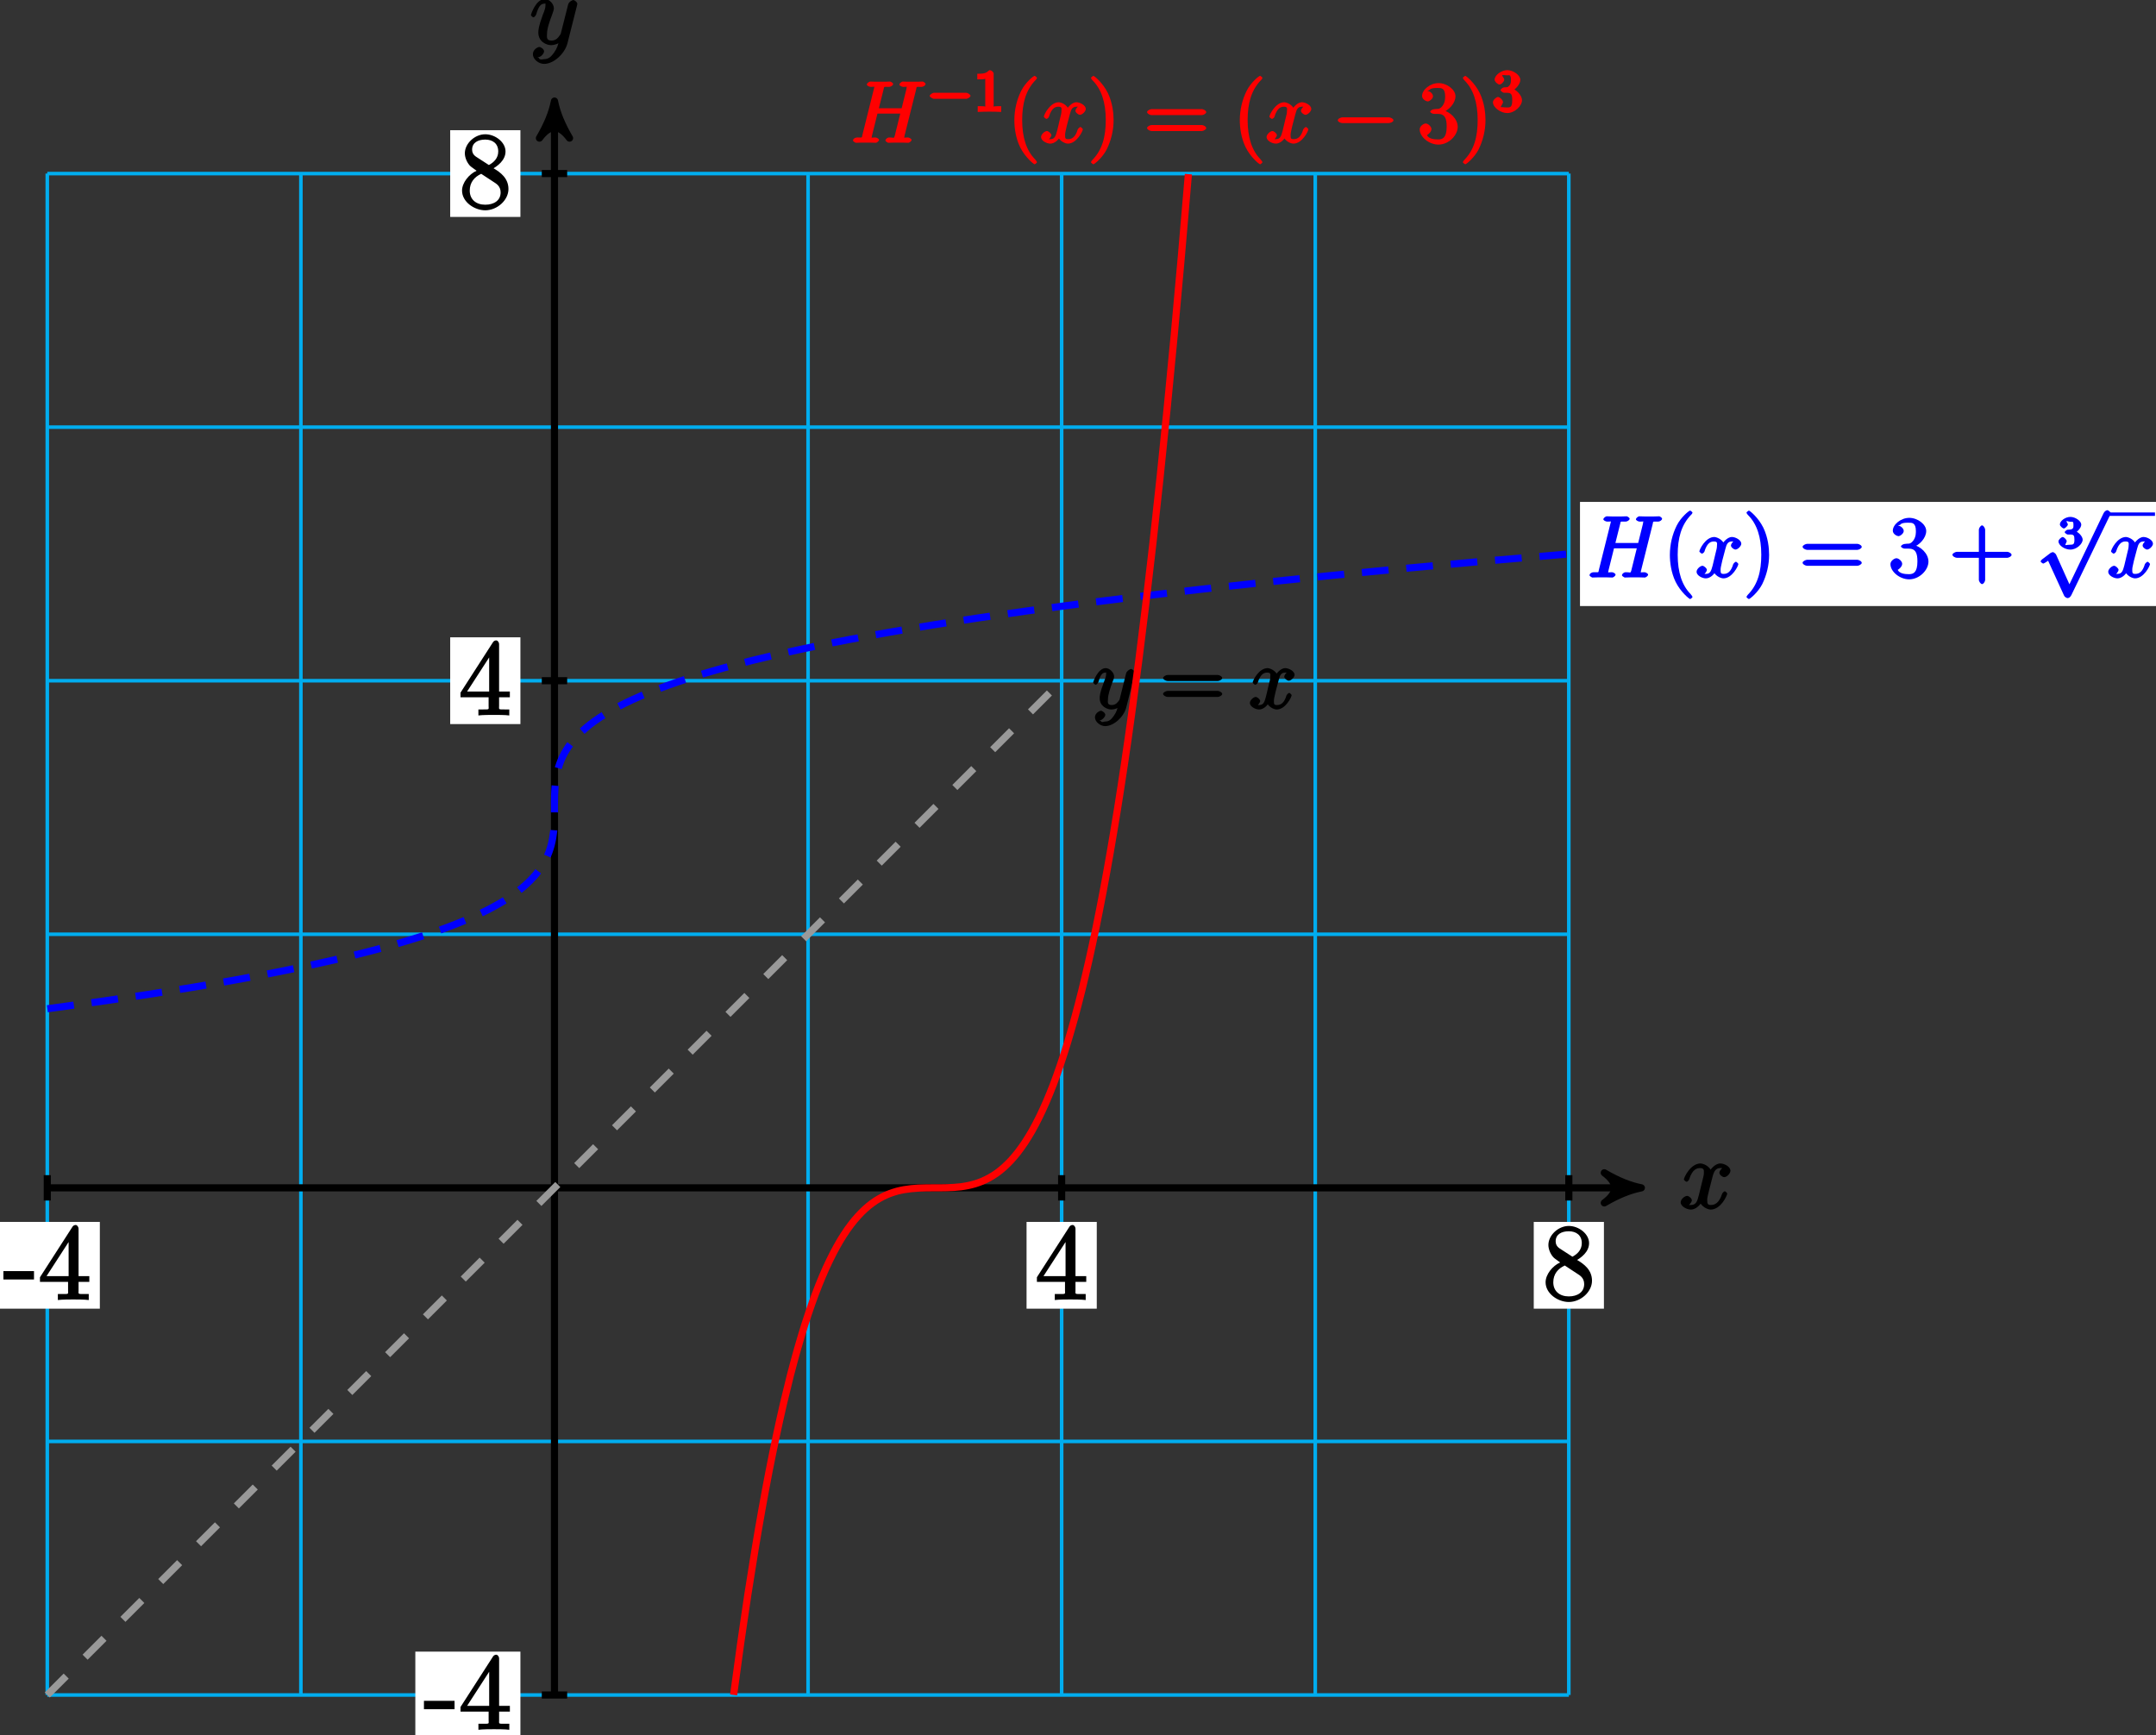 <?xml version="1.0" encoding="UTF-8"?>
<svg xmlns="http://www.w3.org/2000/svg" xmlns:xlink="http://www.w3.org/1999/xlink" width="241pt" height="194pt" viewBox="0 0 241 194" version="1.1">
<rect x="0" y="0" width="241" height="194" fill="#333333" stroke="none"/>
<defs>
<g>
<symbol overflow="visible" id="glyph0-0">
<path style="stroke:none;" d=""/>
</symbol>
<symbol overflow="visible" id="glyph0-1">
<path style="stroke:none;" d="M 5.109 -4.688 C 4.766 -4.625 4.453 -4.219 4.453 -4.016 C 4.453 -3.75 4.828 -3.516 4.984 -3.516 C 5.312 -3.516 5.688 -3.953 5.688 -4.234 C 5.688 -4.688 5.016 -5.047 4.562 -5.047 C 3.906 -5.047 3.375 -4.25 3.266 -4.047 L 3.609 -4.047 C 3.359 -4.859 2.531 -5.047 2.344 -5.047 C 1.234 -5.047 0.484 -3.484 0.484 -3.25 C 0.484 -3.203 0.703 -3 0.781 -3 C 0.859 -3 1 -3.109 1.062 -3.234 C 1.438 -4.453 1.984 -4.531 2.297 -4.531 C 2.781 -4.531 2.719 -4.234 2.719 -3.969 C 2.719 -3.734 2.641 -3.484 2.516 -2.969 L 2.156 -1.5 C 1.984 -0.844 1.859 -0.406 1.281 -0.406 C 1.234 -0.406 1.078 -0.359 0.844 -0.5 L 0.734 -0.25 C 1.125 -0.328 1.375 -0.797 1.375 -0.922 C 1.375 -1.141 1.047 -1.422 0.844 -1.422 C 0.578 -1.422 0.125 -1.047 0.125 -0.703 C 0.125 -0.25 0.812 0.109 1.266 0.109 C 1.781 0.109 2.266 -0.344 2.5 -0.781 L 2.203 -0.891 C 2.375 -0.266 3.094 0.109 3.484 0.109 C 4.594 0.109 5.328 -1.453 5.328 -1.688 C 5.328 -1.75 5.125 -1.938 5.062 -1.938 C 4.969 -1.938 4.781 -1.734 4.75 -1.641 C 4.453 -0.703 4 -0.406 3.516 -0.406 C 3.141 -0.406 3.094 -0.531 3.094 -0.984 C 3.094 -1.219 3.141 -1.391 3.312 -2.094 L 3.688 -3.562 C 3.859 -4.203 4.062 -4.531 4.547 -4.531 C 4.578 -4.531 4.75 -4.578 4.969 -4.438 Z M 5.109 -4.688 "/>
</symbol>
<symbol overflow="visible" id="glyph0-2">
<path style="stroke:none;" d="M 2.703 0.953 C 2.406 1.359 2.125 1.672 1.594 1.672 C 1.469 1.672 1.109 1.812 1.016 1.547 C 0.812 1.469 0.875 1.469 0.891 1.469 C 1.219 1.469 1.594 1.047 1.594 0.797 C 1.594 0.547 1.234 0.312 1.062 0.312 C 0.891 0.312 0.344 0.594 0.344 1.125 C 0.344 1.672 0.984 2.203 1.594 2.203 C 2.672 2.203 3.922 1.062 4.219 -0.141 L 5.281 -4.344 C 5.281 -4.391 5.312 -4.453 5.312 -4.516 C 5.312 -4.688 5.016 -4.938 4.859 -4.938 C 4.766 -4.938 4.359 -4.75 4.281 -4.422 L 3.484 -1.266 C 3.422 -1.062 3.469 -1.156 3.375 -1.031 C 3.172 -0.734 2.938 -0.406 2.422 -0.406 C 1.812 -0.406 1.922 -0.844 1.922 -1.141 C 1.922 -1.75 2.219 -2.578 2.516 -3.359 C 2.625 -3.672 2.688 -3.828 2.688 -4.031 C 2.688 -4.484 2.203 -5.047 1.672 -5.047 C 0.688 -5.047 0.125 -3.344 0.125 -3.25 C 0.125 -3.203 0.328 -3 0.406 -3 C 0.5 -3 0.672 -3.203 0.719 -3.344 C 0.984 -4.25 1.234 -4.531 1.641 -4.531 C 1.75 -4.531 1.75 -4.688 1.75 -4.328 C 1.75 -4.047 1.641 -3.734 1.469 -3.328 C 0.953 -1.922 0.953 -1.562 0.953 -1.297 C 0.953 -0.281 1.859 0.109 2.391 0.109 C 2.703 0.109 3.203 -0.031 3.469 -0.312 L 3.297 -0.484 C 3.141 0.109 3.078 0.422 2.703 0.953 Z M 2.703 0.953 "/>
</symbol>
<symbol overflow="visible" id="glyph1-0">
<path style="stroke:none;" d=""/>
</symbol>
<symbol overflow="visible" id="glyph1-1">
<path style="stroke:none;" d="M 3.672 -4.344 C 4.266 -4.672 5.188 -5.328 5.188 -6.328 C 5.188 -7.375 4.031 -8.25 2.922 -8.25 C 1.75 -8.25 0.641 -7.219 0.641 -6.125 C 0.641 -5.719 0.812 -5.219 1.141 -4.812 C 1.281 -4.656 1.297 -4.641 1.953 -4.172 C 1.094 -3.781 0.328 -2.828 0.328 -1.953 C 0.328 -0.688 1.703 0.25 2.922 0.25 C 4.25 0.25 5.516 -0.875 5.516 -2.125 C 5.516 -3.344 4.609 -4 3.844 -4.453 Z M 2.047 -5.641 C 1.891 -5.75 1.453 -5.953 1.453 -6.531 C 1.453 -7.312 2.109 -7.656 2.922 -7.656 C 3.781 -7.656 4.375 -7.188 4.375 -6.328 C 4.375 -5.594 3.891 -5.109 3.328 -4.812 Z M 2.375 -3.891 L 3.828 -2.938 C 4.141 -2.734 4.641 -2.469 4.641 -1.75 C 4.641 -0.844 3.891 -0.375 2.922 -0.375 C 1.906 -0.375 1.188 -0.953 1.188 -1.953 C 1.188 -2.875 1.719 -3.484 2.469 -3.828 Z M 2.375 -3.891 "/>
</symbol>
<symbol overflow="visible" id="glyph1-2">
<path style="stroke:none;" d="M 3.391 -2.406 L 3.391 -3.203 L -0.031 -3.203 L -0.031 -2.266 L 3.391 -2.266 Z M 3.391 -2.406 "/>
</symbol>
<symbol overflow="visible" id="glyph1-3">
<path style="stroke:none;" d="M 4.469 -7.922 C 4.469 -8.156 4.312 -8.359 4.141 -8.359 C 4.047 -8.359 3.891 -8.312 3.797 -8.172 L 0.156 -2.516 L 0.156 -2 L 3.297 -2 L 3.297 -1.047 C 3.297 -0.609 3.438 -0.641 2.562 -0.641 L 2.156 -0.641 L 2.156 0.031 C 2.609 -0.031 3.547 -0.031 3.891 -0.031 C 4.219 -0.031 5.172 -0.031 5.609 0.031 L 5.609 -0.641 L 5.219 -0.641 C 4.344 -0.641 4.469 -0.609 4.469 -1.047 L 4.469 -2 L 5.672 -2 L 5.672 -2.641 L 4.469 -2.641 Z M 3.359 -7 L 3.359 -2.641 L 0.891 -2.641 L 3.641 -6.891 Z M 3.359 -7 "/>
</symbol>
<symbol overflow="visible" id="glyph2-0">
<path style="stroke:none;" d=""/>
</symbol>
<symbol overflow="visible" id="glyph2-1">
<path style="stroke:none;" d="M 2.391 0.797 C 2.125 1.172 1.891 1.438 1.422 1.438 C 1.297 1.438 1.016 1.594 0.953 1.391 C 0.734 1.312 0.781 1.312 0.797 1.312 C 1.078 1.312 1.438 0.906 1.438 0.688 C 1.438 0.469 1.094 0.234 0.953 0.234 C 0.797 0.234 0.281 0.5 0.281 0.969 C 0.281 1.469 0.875 1.953 1.422 1.953 C 2.375 1.953 3.516 0.922 3.781 -0.141 L 4.719 -3.875 C 4.719 -3.922 4.75 -3.984 4.75 -4.031 C 4.75 -4.172 4.453 -4.438 4.312 -4.438 C 4.234 -4.438 3.844 -4.234 3.766 -3.953 L 3.062 -1.141 C 3.016 -0.969 3.062 -1.062 3 -0.953 C 2.797 -0.688 2.609 -0.406 2.156 -0.406 C 1.609 -0.406 1.734 -0.781 1.734 -1.031 C 1.734 -1.578 2 -2.312 2.25 -3 C 2.359 -3.281 2.422 -3.406 2.422 -3.609 C 2.422 -4 1.953 -4.531 1.484 -4.531 C 0.609 -4.531 0.078 -2.984 0.078 -2.906 C 0.078 -2.875 0.297 -2.672 0.359 -2.672 C 0.453 -2.672 0.625 -2.859 0.672 -3 C 0.906 -3.797 1.094 -4.031 1.469 -4.031 C 1.547 -4.031 1.531 -4.172 1.531 -3.859 C 1.531 -3.609 1.422 -3.344 1.281 -2.969 C 0.812 -1.719 0.812 -1.406 0.812 -1.172 C 0.812 -0.266 1.641 0.094 2.125 0.094 C 2.406 0.094 2.859 -0.031 3.078 -0.266 L 2.891 -0.438 C 2.766 0.078 2.719 0.328 2.391 0.797 Z M 2.391 0.797 "/>
</symbol>
<symbol overflow="visible" id="glyph2-2">
<path style="stroke:none;" d="M 4.531 -4.219 C 4.234 -4.156 3.938 -3.766 3.938 -3.578 C 3.938 -3.359 4.297 -3.125 4.422 -3.125 C 4.719 -3.125 5.094 -3.531 5.094 -3.781 C 5.094 -4.188 4.453 -4.531 4.047 -4.531 C 3.469 -4.531 2.969 -3.797 2.875 -3.609 L 3.234 -3.609 C 3.016 -4.328 2.25 -4.531 2.078 -4.531 C 1.094 -4.531 0.406 -3.125 0.406 -2.906 C 0.406 -2.875 0.625 -2.672 0.688 -2.672 C 0.766 -2.672 0.906 -2.766 0.969 -2.891 C 1.297 -3.984 1.766 -4.031 2.047 -4.031 C 2.484 -4.031 2.375 -3.781 2.375 -3.547 C 2.375 -3.344 2.328 -3.125 2.203 -2.656 L 1.891 -1.344 C 1.734 -0.781 1.641 -0.406 1.141 -0.406 C 1.094 -0.406 0.969 -0.359 0.766 -0.484 L 0.656 -0.219 C 1 -0.281 1.25 -0.734 1.25 -0.844 C 1.25 -1.031 0.922 -1.312 0.75 -1.312 C 0.516 -1.312 0.094 -0.953 0.094 -0.641 C 0.094 -0.234 0.719 0.094 1.125 0.094 C 1.594 0.094 2.031 -0.312 2.234 -0.703 L 1.938 -0.812 C 2.078 -0.25 2.75 0.094 3.094 0.094 C 4.078 0.094 4.766 -1.312 4.766 -1.516 C 4.766 -1.562 4.547 -1.766 4.5 -1.766 C 4.406 -1.766 4.219 -1.562 4.188 -1.484 C 3.938 -0.641 3.562 -0.406 3.125 -0.406 C 2.797 -0.406 2.781 -0.5 2.781 -0.891 C 2.781 -1.094 2.828 -1.25 2.969 -1.891 L 3.312 -3.188 C 3.453 -3.766 3.609 -4.031 4.047 -4.031 C 4.062 -4.031 4.203 -4.078 4.406 -3.953 Z M 4.531 -4.219 "/>
</symbol>
<symbol overflow="visible" id="glyph2-3">
<path style="stroke:none;" d="M 7.328 -5.984 C 7.406 -6.312 7.266 -6.25 7.938 -6.25 C 8.109 -6.25 8.375 -6.406 8.375 -6.578 C 8.375 -6.688 8.125 -6.844 8.062 -6.844 C 7.891 -6.844 7.688 -6.828 7.5 -6.828 L 6.375 -6.828 C 6.203 -6.828 6 -6.844 5.812 -6.844 C 5.75 -6.844 5.453 -6.688 5.453 -6.5 C 5.453 -6.406 5.703 -6.25 5.875 -6.25 C 6.453 -6.25 6.266 -6.328 6.266 -6.219 C 6.266 -6.203 6.266 -6.156 6.234 -6 L 5.703 -3.859 L 3.156 -3.859 L 3.688 -5.984 C 3.781 -6.312 3.625 -6.25 4.297 -6.25 C 4.469 -6.25 4.75 -6.406 4.75 -6.578 C 4.75 -6.688 4.484 -6.844 4.422 -6.844 C 4.25 -6.844 4.047 -6.828 3.875 -6.828 L 2.75 -6.828 C 2.562 -6.828 2.359 -6.844 2.188 -6.844 C 2.109 -6.844 1.812 -6.688 1.812 -6.5 C 1.812 -6.406 2.062 -6.25 2.25 -6.25 C 2.828 -6.25 2.641 -6.328 2.641 -6.219 C 2.641 -6.203 2.641 -6.156 2.594 -6 L 1.312 -0.859 C 1.219 -0.531 1.391 -0.594 0.734 -0.594 C 0.5 -0.594 0.266 -0.438 0.266 -0.25 C 0.266 -0.156 0.547 0 0.578 0 C 0.75 0 0.953 -0.016 1.125 -0.016 L 2.25 -0.016 C 2.438 -0.016 2.641 0 2.828 0 C 2.891 0 3.172 -0.156 3.172 -0.328 C 3.172 -0.438 2.922 -0.594 2.766 -0.594 C 2.188 -0.594 2.359 -0.5 2.359 -0.609 C 2.359 -0.609 2.359 -0.672 2.375 -0.75 L 3 -3.266 L 5.547 -3.266 C 5.422 -2.781 4.938 -0.781 4.922 -0.734 C 4.812 -0.438 4.844 -0.609 4.281 -0.594 C 4.156 -0.594 3.891 -0.438 3.891 -0.25 C 3.891 -0.156 4.172 0 4.203 0 C 4.375 0 4.578 -0.016 4.766 -0.016 L 5.891 -0.016 C 6.078 -0.016 6.266 0 6.453 0 C 6.531 0 6.812 -0.156 6.812 -0.328 C 6.812 -0.438 6.547 -0.594 6.406 -0.594 C 5.828 -0.594 6 -0.5 6 -0.609 C 6 -0.609 6 -0.672 6.016 -0.75 Z M 7.328 -5.984 "/>
</symbol>
<symbol overflow="visible" id="glyph3-0">
<path style="stroke:none;" d=""/>
</symbol>
<symbol overflow="visible" id="glyph3-1">
<path style="stroke:none;" d="M 6.453 -3.094 C 6.594 -3.094 6.938 -3.25 6.938 -3.422 C 6.938 -3.609 6.594 -3.766 6.453 -3.766 L 0.828 -3.766 C 0.688 -3.766 0.328 -3.609 0.328 -3.438 C 0.328 -3.25 0.672 -3.094 0.828 -3.094 Z M 6.453 -1.312 C 6.594 -1.312 6.938 -1.469 6.938 -1.641 C 6.938 -1.828 6.594 -1.984 6.453 -1.984 L 0.828 -1.984 C 0.688 -1.984 0.328 -1.828 0.328 -1.656 C 0.328 -1.469 0.672 -1.312 0.828 -1.312 Z M 6.453 -1.312 "/>
</symbol>
<symbol overflow="visible" id="glyph3-2">
<path style="stroke:none;" d="M 3.281 2.172 C 3.281 2.141 3.219 2.016 3.062 1.844 C 2.109 0.875 1.625 -0.578 1.625 -2.531 C 1.625 -4.391 2.016 -5.875 3.125 -7.016 C 3.219 -7.094 3.281 -7.219 3.281 -7.25 C 3.281 -7.312 3.062 -7.484 3.016 -7.484 C 2.891 -7.484 1.984 -6.75 1.516 -5.812 C 1.031 -4.844 0.75 -3.703 0.75 -2.531 C 0.75 -1.688 0.891 -0.547 1.391 0.484 C 1.953 1.625 2.922 2.406 3.016 2.406 C 3.062 2.406 3.281 2.234 3.281 2.172 Z M 3.281 2.172 "/>
</symbol>
<symbol overflow="visible" id="glyph3-3">
<path style="stroke:none;" d="M 2.875 -2.531 C 2.875 -3.266 2.766 -4.453 2.234 -5.562 C 1.672 -6.703 0.719 -7.484 0.609 -7.484 C 0.578 -7.484 0.344 -7.312 0.344 -7.25 C 0.344 -7.219 0.406 -7.094 0.562 -6.938 C 1.516 -5.969 2 -4.5 2 -2.547 C 2 -0.688 1.609 0.797 0.5 1.922 C 0.406 2.016 0.344 2.141 0.344 2.172 C 0.344 2.234 0.578 2.406 0.609 2.406 C 0.734 2.406 1.641 1.656 2.109 0.734 C 2.594 -0.25 2.875 -1.391 2.875 -2.531 Z M 2.875 -2.531 "/>
</symbol>
<symbol overflow="visible" id="glyph3-4">
<path style="stroke:none;" d="M 1.766 -3.75 C 1.594 -3.734 1.375 -3.562 1.375 -3.484 C 1.375 -3.391 1.609 -3.234 1.781 -3.234 L 2.219 -3.234 C 3.031 -3.234 3.219 -2.719 3.219 -1.797 C 3.219 -0.547 2.75 -0.375 2.281 -0.375 C 1.812 -0.375 1.203 -0.438 1.016 -0.859 C 1.062 -0.859 1.516 -1.188 1.516 -1.531 C 1.516 -1.812 1.141 -2.156 0.875 -2.156 C 0.641 -2.156 0.203 -1.859 0.203 -1.5 C 0.203 -0.656 1.25 0.203 2.297 0.203 C 3.438 0.203 4.453 -0.828 4.453 -1.781 C 4.453 -2.672 3.578 -3.516 2.656 -3.688 L 2.656 -3.359 C 3.484 -3.609 4.203 -4.453 4.203 -5.203 C 4.203 -5.953 3.234 -6.672 2.312 -6.672 C 1.359 -6.672 0.469 -5.922 0.469 -5.234 C 0.469 -4.844 0.953 -4.625 1.094 -4.625 C 1.297 -4.625 1.688 -4.922 1.688 -5.203 C 1.688 -5.516 1.297 -5.797 1.078 -5.797 C 1.016 -5.797 1 -5.797 1.312 -5.906 C 1.453 -6.172 2.234 -6.125 2.281 -6.125 C 2.594 -6.125 3.047 -6.141 3.047 -5.203 C 3.047 -5.016 3.062 -4.594 2.797 -4.188 C 2.5 -3.766 2.297 -3.781 2.047 -3.781 Z M 1.766 -3.75 "/>
</symbol>
<symbol overflow="visible" id="glyph3-5">
<path style="stroke:none;" d="M 3.812 -2.203 L 6.453 -2.203 C 6.594 -2.203 6.938 -2.359 6.938 -2.531 C 6.938 -2.719 6.594 -2.875 6.453 -2.875 L 3.984 -2.875 L 3.984 -5.359 C 3.984 -5.484 3.812 -5.828 3.641 -5.828 C 3.469 -5.828 3.281 -5.5 3.281 -5.359 L 3.281 -2.875 L 0.828 -2.875 C 0.688 -2.875 0.328 -2.719 0.328 -2.547 C 0.328 -2.359 0.672 -2.203 0.828 -2.203 L 3.281 -2.203 L 3.281 0.281 C 3.281 0.406 3.469 0.734 3.641 0.734 C 3.812 0.734 3.984 0.422 3.984 0.281 L 3.984 -2.203 Z M 3.812 -2.203 "/>
</symbol>
<symbol overflow="visible" id="glyph4-0">
<path style="stroke:none;" d=""/>
</symbol>
<symbol overflow="visible" id="glyph4-1">
<path style="stroke:none;" d="M 1.406 -1.594 C 1.812 -1.594 1.891 -1.5 1.891 -1.016 C 1.891 -0.5 1.766 -0.453 1.422 -0.453 C 1.297 -0.453 0.938 -0.422 0.938 -0.406 C 0.766 -0.391 1.031 -0.719 1.031 -0.844 C 1.031 -1 0.734 -1.312 0.578 -1.312 C 0.438 -1.312 0.109 -1.031 0.109 -0.828 C 0.109 -0.359 0.828 0.094 1.438 0.094 C 2.141 0.094 2.812 -0.547 2.812 -1.016 C 2.812 -1.375 2.344 -1.922 1.781 -2.062 L 1.781 -1.688 C 2.156 -1.812 2.656 -2.312 2.656 -2.703 C 2.656 -3.078 2.016 -3.562 1.438 -3.562 C 0.875 -3.562 0.266 -3.109 0.266 -2.719 C 0.266 -2.516 0.609 -2.266 0.703 -2.266 C 0.828 -2.266 1.156 -2.547 1.156 -2.719 C 1.156 -2.859 0.859 -3.141 1.094 -3.094 C 1.078 -3.078 1.391 -3.016 1.422 -3.016 C 1.672 -3.016 1.781 -3.094 1.781 -2.703 C 1.781 -2.438 1.828 -2.172 1.359 -2.141 C 1.266 -2.141 1.141 -2.125 1.094 -2.125 C 1.047 -2.125 0.797 -1.922 0.797 -1.859 C 0.797 -1.781 1.047 -1.594 1.125 -1.594 Z M 1.406 -1.594 "/>
</symbol>
<symbol overflow="visible" id="glyph5-0">
<path style="stroke:none;" d=""/>
</symbol>
<symbol overflow="visible" id="glyph5-1">
<path style="stroke:none;" d="M 3.906 8.047 L 2.234 4.328 C 2.156 4.172 1.922 4.047 1.891 4.047 C 1.891 4.047 1.703 4.078 1.594 4.156 L 0.688 4.844 C 0.562 4.938 0.5 5.062 0.5 5.094 C 0.5 5.141 0.734 5.328 0.797 5.328 C 0.844 5.328 1.141 5.156 1.25 5.078 C 1.312 5.031 1.453 4.922 1.344 5.016 L 3.125 8.906 C 3.188 9.062 3.422 9.188 3.516 9.188 C 3.656 9.188 3.812 9.078 3.875 8.953 L 3.938 8.859 L 8.281 -0.125 L 8.219 -0.031 C 8.297 -0.172 8.344 -0.297 8.344 -0.312 C 8.344 -0.406 8.078 -0.641 7.969 -0.641 C 7.891 -0.641 7.688 -0.547 7.609 -0.406 L 7.547 -0.312 L 3.531 8.047 Z M 3.906 8.047 "/>
</symbol>
<symbol overflow="visible" id="glyph5-2">
<path style="stroke:none;" d="M 6.297 -2.203 C 6.469 -2.203 6.828 -2.328 6.828 -2.516 C 6.828 -2.703 6.469 -2.844 6.297 -2.844 L 1.125 -2.844 C 0.969 -2.844 0.609 -2.703 0.609 -2.516 C 0.609 -2.328 0.969 -2.203 1.125 -2.203 Z M 6.297 -2.203 "/>
</symbol>
<symbol overflow="visible" id="glyph6-0">
<path style="stroke:none;" d=""/>
</symbol>
<symbol overflow="visible" id="glyph6-1">
<path style="stroke:none;" d="M 4.453 -1.453 C 4.562 -1.453 4.906 -1.641 4.906 -1.781 C 4.906 -1.938 4.562 -2.125 4.453 -2.125 L 0.797 -2.125 C 0.703 -2.125 0.344 -1.938 0.344 -1.781 C 0.344 -1.641 0.703 -1.453 0.797 -1.453 Z M 4.453 -1.453 "/>
</symbol>
<symbol overflow="visible" id="glyph7-0">
<path style="stroke:none;" d=""/>
</symbol>
<symbol overflow="visible" id="glyph7-1">
<path style="stroke:none;" d="M 2.219 -4.266 C 2.219 -4.438 1.984 -4.656 1.734 -4.656 C 1.406 -4.344 1.219 -4.25 0.391 -4.25 L 0.391 -3.625 C 0.781 -3.625 1.125 -3.625 1.281 -3.688 L 1.281 -0.734 C 1.281 -0.5 1.484 -0.625 0.875 -0.625 L 0.438 -0.625 L 0.438 0.016 C 0.906 -0.016 1.453 -0.016 1.75 -0.016 C 2.031 -0.016 2.594 -0.016 3.062 0.016 L 3.062 -0.625 L 2.625 -0.625 C 2.016 -0.625 2.219 -0.5 2.219 -0.734 Z M 2.219 -4.266 "/>
</symbol>
<symbol overflow="visible" id="glyph7-2">
<path style="stroke:none;" d="M 1.609 -2.125 C 2.109 -2.125 2.219 -1.969 2.219 -1.297 C 2.219 -0.5 1.984 -0.484 1.641 -0.484 C 1.297 -0.484 0.969 -0.547 0.969 -0.516 C 0.828 -0.516 1.188 -0.875 1.188 -1.094 C 1.188 -1.297 0.828 -1.656 0.625 -1.656 C 0.453 -1.656 0.062 -1.328 0.062 -1.078 C 0.062 -0.469 0.938 0.141 1.656 0.141 C 2.5 0.141 3.312 -0.656 3.312 -1.297 C 3.312 -1.828 2.672 -2.531 2.031 -2.672 L 2.031 -2.25 C 2.531 -2.422 3.125 -3.062 3.125 -3.578 C 3.125 -4.094 2.328 -4.656 1.672 -4.656 C 0.984 -4.656 0.25 -4.078 0.25 -3.594 C 0.25 -3.359 0.625 -3.047 0.797 -3.047 C 1 -3.047 1.328 -3.391 1.328 -3.578 C 1.328 -3.812 0.922 -4.125 1.188 -4.109 C 1.188 -4.125 1.531 -4.078 1.656 -4.078 C 1.812 -4.078 2.078 -4.234 2.078 -3.578 C 2.078 -3.125 1.969 -3.016 1.875 -2.906 C 1.688 -2.703 1.688 -2.766 1.297 -2.734 C 1.172 -2.734 0.906 -2.516 0.906 -2.422 C 0.906 -2.344 1.188 -2.125 1.297 -2.125 Z M 1.609 -2.125 "/>
</symbol>
</g>
</defs>
<g id="surface1">
<path style="fill:none;stroke-width:0.399;stroke-linecap:butt;stroke-linejoin:miter;stroke:rgb(0%,67.839%,93.729%);stroke-opacity:1;stroke-miterlimit:10;" d="M -56.695 -56.694 L 113.387 -56.694 M -56.695 -28.347 L 113.387 -28.347 M -56.695 0.001 L 113.387 0.001 M -56.695 28.349 L 113.387 28.349 M -56.695 56.692 L 113.387 56.692 M -56.695 85.04 L 113.387 85.04 M -56.695 113.384 L 113.387 113.384 M -56.695 -56.694 L -56.695 113.388 M -28.347 -56.694 L -28.347 113.388 M 0 -56.694 L 0 113.388 M 28.348 -56.694 L 28.348 113.388 M 56.692 -56.694 L 56.692 113.388 M 85.04 -56.694 L 85.04 113.388 M 113.383 -56.694 L 113.383 113.388 " transform="matrix(1,0,0,-1,61.98,132.79)"/>
<path style="fill:none;stroke-width:0.797;stroke-linecap:butt;stroke-linejoin:miter;stroke:rgb(0%,0%,0%);stroke-opacity:1;stroke-miterlimit:10;" d="M -56.695 0.001 L 120.457 0.001 " transform="matrix(1,0,0,-1,61.98,132.79)"/>
<path style="fill-rule:nonzero;fill:rgb(0%,0%,0%);fill-opacity:1;stroke-width:0.797;stroke-linecap:butt;stroke-linejoin:round;stroke:rgb(0%,0%,0%);stroke-opacity:1;stroke-miterlimit:10;" d="M 1.036 0.001 C -0.261 0.259 -1.554 0.778 -3.109 1.685 C -1.554 0.517 -1.554 -0.519 -3.109 -1.683 C -1.554 -0.776 -0.261 -0.261 1.036 0.001 Z M 1.036 0.001 " transform="matrix(1,0,0,-1,182.437,132.79)"/>
<g style="fill:rgb(0%,0%,0%);fill-opacity:1;">
  <use xlink:href="#glyph0-1" x="187.742" y="135.111"/>
</g>
<path style="fill:none;stroke-width:0.797;stroke-linecap:butt;stroke-linejoin:miter;stroke:rgb(0%,0%,0%);stroke-opacity:1;stroke-miterlimit:10;" d="M 0 -56.694 L 0 120.458 " transform="matrix(1,0,0,-1,61.98,132.79)"/>
<path style="fill-rule:nonzero;fill:rgb(0%,0%,0%);fill-opacity:1;stroke-width:0.797;stroke-linecap:butt;stroke-linejoin:round;stroke:rgb(0%,0%,0%);stroke-opacity:1;stroke-miterlimit:10;" d="M 1.036 -0 C -0.26 0.257 -1.553 0.777 -3.108 1.683 C -1.553 0.519 -1.553 -0.52 -3.108 -1.684 C -1.553 -0.778 -0.26 -0.258 1.036 -0 Z M 1.036 -0 " transform="matrix(0,-1,-1,0,61.98,12.333)"/>
<g style="fill:rgb(0%,0%,0%);fill-opacity:1;">
  <use xlink:href="#glyph0-2" x="59.222" y="4.941"/>
</g>
<path style="fill:none;stroke-width:0.797;stroke-linecap:butt;stroke-linejoin:miter;stroke:rgb(0%,0%,0%);stroke-opacity:1;stroke-miterlimit:10;" d="M 113.387 1.419 L 113.387 -1.417 " transform="matrix(1,0,0,-1,61.98,132.79)"/>
<path style=" stroke:none;fill-rule:nonzero;fill:rgb(100%,100%,100%);fill-opacity:1;" d="M 171.445 146.297 L 179.289 146.297 L 179.289 136.598 L 171.445 136.598 Z M 171.445 146.297 "/>
<g style="fill:rgb(0%,0%,0%);fill-opacity:1;">
  <use xlink:href="#glyph1-1" x="172.44" y="145.3"/>
</g>
<path style="fill:none;stroke-width:0.797;stroke-linecap:butt;stroke-linejoin:miter;stroke:rgb(0%,0%,0%);stroke-opacity:1;stroke-miterlimit:10;" d="M 1.418 113.388 L -1.417 113.388 " transform="matrix(1,0,0,-1,61.98,132.79)"/>
<path style=" stroke:none;fill-rule:nonzero;fill:rgb(100%,100%,100%);fill-opacity:1;" d="M 50.324 24.25 L 58.172 24.25 L 58.172 14.555 L 50.324 14.555 Z M 50.324 24.25 "/>
<g style="fill:rgb(0%,0%,0%);fill-opacity:1;">
  <use xlink:href="#glyph1-1" x="51.32" y="23.26"/>
</g>
<path style="fill:none;stroke-width:0.797;stroke-linecap:butt;stroke-linejoin:miter;stroke:rgb(0%,0%,0%);stroke-opacity:1;stroke-miterlimit:10;" d="M -56.695 1.419 L -56.695 -1.417 " transform="matrix(1,0,0,-1,61.98,132.79)"/>
<path style=" stroke:none;fill-rule:nonzero;fill:rgb(100%,100%,100%);fill-opacity:1;" d="M -0.586 146.297 L 11.16 146.297 L 11.16 136.598 L -0.586 136.598 Z M -0.586 146.297 "/>
<g style="fill:rgb(0%,0%,0%);fill-opacity:1;">
  <use xlink:href="#glyph1-2" x="0.41" y="145.3"/>
  <use xlink:href="#glyph1-3" x="4.312" y="145.3"/>
</g>
<path style="fill:none;stroke-width:0.797;stroke-linecap:butt;stroke-linejoin:miter;stroke:rgb(0%,0%,0%);stroke-opacity:1;stroke-miterlimit:10;" d="M 1.418 -56.694 L -1.417 -56.694 " transform="matrix(1,0,0,-1,61.98,132.79)"/>
<path style=" stroke:none;fill-rule:nonzero;fill:rgb(100%,100%,100%);fill-opacity:1;" d="M 46.426 194.332 L 58.172 194.332 L 58.172 184.637 L 46.426 184.637 Z M 46.426 194.332 "/>
<g style="fill:rgb(0%,0%,0%);fill-opacity:1;">
  <use xlink:href="#glyph1-2" x="47.42" y="193.34"/>
  <use xlink:href="#glyph1-3" x="51.322" y="193.34"/>
</g>
<path style="fill:none;stroke-width:0.797;stroke-linecap:butt;stroke-linejoin:miter;stroke:rgb(0%,0%,0%);stroke-opacity:1;stroke-miterlimit:10;" d="M 56.692 1.419 L 56.692 -1.417 " transform="matrix(1,0,0,-1,61.98,132.79)"/>
<path style=" stroke:none;fill-rule:nonzero;fill:rgb(100%,100%,100%);fill-opacity:1;" d="M 114.75 146.297 L 122.598 146.297 L 122.598 136.598 L 114.75 136.598 Z M 114.75 146.297 "/>
<g style="fill:rgb(0%,0%,0%);fill-opacity:1;">
  <use xlink:href="#glyph1-3" x="115.75" y="145.3"/>
</g>
<path style="fill:none;stroke-width:0.797;stroke-linecap:butt;stroke-linejoin:miter;stroke:rgb(0%,0%,0%);stroke-opacity:1;stroke-miterlimit:10;" d="M 1.418 56.692 L -1.417 56.692 " transform="matrix(1,0,0,-1,61.98,132.79)"/>
<path style=" stroke:none;fill-rule:nonzero;fill:rgb(100%,100%,100%);fill-opacity:1;" d="M 50.324 80.945 L 58.172 80.945 L 58.172 71.246 L 50.324 71.246 Z M 50.324 80.945 "/>
<g style="fill:rgb(0%,0%,0%);fill-opacity:1;">
  <use xlink:href="#glyph1-3" x="51.32" y="79.95"/>
</g>
<path style="fill:none;stroke-width:0.797;stroke-linecap:butt;stroke-linejoin:miter;stroke:rgb(59.999%,59.999%,59.999%);stroke-opacity:1;stroke-dasharray:2.989,2.989;stroke-miterlimit:10;" d="M -56.695 -56.694 L 56.692 56.692 " transform="matrix(1,0,0,-1,61.98,132.79)"/>
<g style="fill:rgb(0%,0%,0%);fill-opacity:1;">
  <use xlink:href="#glyph2-1" x="122.114" y="79.222"/>
</g>
<g style="fill:rgb(0%,0%,0%);fill-opacity:1;">
  <use xlink:href="#glyph3-1" x="129.682" y="79.222"/>
</g>
<g style="fill:rgb(0%,0%,0%);fill-opacity:1;">
  <use xlink:href="#glyph2-2" x="139.618" y="79.222"/>
</g>
<path style="fill:none;stroke-width:0.797;stroke-linecap:butt;stroke-linejoin:miter;stroke:rgb(0%,0%,100%);stroke-opacity:1;stroke-dasharray:2.989,1.993;stroke-miterlimit:10;" d="M -56.687 20.02 C -56.687 20.02 -52.441 20.595 -50.89 20.817 C -49.339 21.036 -46.945 21.392 -45.503 21.61 C -44.066 21.833 -41.843 22.185 -40.511 22.407 C -39.179 22.626 -37.128 22.977 -35.902 23.2 C -34.671 23.419 -32.781 23.774 -31.652 23.993 C -30.523 24.216 -28.789 24.567 -27.753 24.79 C -26.718 25.009 -25.132 25.364 -24.187 25.583 C -23.242 25.802 -21.8 26.157 -20.941 26.376 C -20.082 26.599 -18.777 26.95 -18 27.173 C -17.222 27.392 -16.046 27.747 -15.347 27.966 C -14.648 28.185 -13.593 28.54 -12.968 28.759 C -12.343 28.981 -11.402 29.333 -10.851 29.556 C -10.296 29.774 -9.464 30.13 -8.976 30.349 C -8.488 30.571 -7.757 30.923 -7.332 31.142 C -6.902 31.364 -6.269 31.716 -5.898 31.938 C -5.531 32.157 -4.984 32.513 -4.668 32.731 C -4.351 32.954 -3.886 33.306 -3.621 33.528 C -3.355 33.747 -2.964 34.099 -2.746 34.321 C -2.523 34.54 -2.203 34.895 -2.023 35.114 C -1.839 35.337 -1.582 35.688 -1.437 35.911 C -1.292 36.13 -1.089 36.485 -0.98 36.704 C -0.867 36.923 -0.714 37.278 -0.632 37.497 C -0.546 37.72 -0.437 38.071 -0.375 38.294 C -0.316 38.513 -0.242 38.868 -0.203 39.087 C -0.164 39.306 -0.117 39.661 -0.089 39.88 C -0.066 40.102 -0.043 40.454 -0.031 40.677 C -0.019 40.895 -0.011 41.251 -0.007 41.47 C 0 41.692 0 42.044 0 42.263 C 0 42.485 0 42.837 0 43.06 C 0 43.278 0.004 43.634 0.012 43.852 C 0.02 44.075 0.032 44.427 0.047 44.649 C 0.063 44.868 0.094 45.22 0.125 45.442 C 0.153 45.661 0.207 46.017 0.254 46.235 C 0.301 46.458 0.387 46.81 0.458 47.032 C 0.524 47.251 0.649 47.602 0.743 47.825 C 0.836 48.044 1.004 48.399 1.129 48.618 C 1.25 48.841 1.473 49.192 1.629 49.415 C 1.786 49.634 2.067 49.989 2.262 50.208 C 2.458 50.427 2.801 50.782 3.04 51.001 C 3.274 51.224 3.688 51.575 3.973 51.798 C 4.258 52.017 4.75 52.372 5.082 52.591 C 5.418 52.81 5.997 53.165 6.383 53.384 C 6.774 53.606 7.442 53.958 7.891 54.181 C 8.336 54.399 9.102 54.755 9.614 54.974 C 10.125 55.196 10.997 55.548 11.575 55.767 C 12.153 55.989 13.133 56.341 13.786 56.563 C 14.434 56.782 15.532 57.138 16.258 57.356 C 16.985 57.579 18.207 57.931 19.012 58.153 C 19.817 58.372 21.172 58.724 22.059 58.946 C 22.95 59.165 24.442 59.52 25.418 59.739 C 26.395 59.962 28.032 60.313 29.102 60.536 C 30.168 60.755 31.957 61.11 33.122 61.329 C 34.29 61.548 36.235 61.903 37.5 62.122 C 38.766 62.345 40.875 62.696 42.247 62.919 C 43.614 63.138 45.895 63.493 47.375 63.712 C 48.856 63.931 51.313 64.286 52.903 64.505 C 54.497 64.728 57.141 65.079 58.848 65.302 C 60.559 65.52 63.391 65.876 65.223 66.095 C 67.051 66.317 70.082 66.669 72.04 66.888 C 73.997 67.11 77.231 67.462 79.317 67.685 C 81.403 67.903 84.848 68.259 87.067 68.478 C 89.286 68.7 92.954 69.052 95.309 69.274 C 97.665 69.493 101.555 69.845 104.051 70.067 C 106.551 70.286 113.317 70.86 113.317 70.86 " transform="matrix(1,0,0,-1,61.98,132.79)"/>
<path style=" stroke:none;fill-rule:nonzero;fill:rgb(100%,100%,100%);fill-opacity:1;" d="M 241.684 56.109 L 176.613 56.109 L 176.613 67.75 L 241.684 67.75 Z M 241.684 56.109 "/>
<g style="fill:rgb(0%,0%,100%);fill-opacity:1;">
  <use xlink:href="#glyph2-3" x="177.414" y="64.562"/>
</g>
<g style="fill:rgb(0%,0%,100%);fill-opacity:1;">
  <use xlink:href="#glyph3-2" x="185.91" y="64.562"/>
</g>
<g style="fill:rgb(0%,0%,100%);fill-opacity:1;">
  <use xlink:href="#glyph2-2" x="189.55" y="64.562"/>
</g>
<g style="fill:rgb(0%,0%,100%);fill-opacity:1;">
  <use xlink:href="#glyph3-3" x="194.878" y="64.562"/>
</g>
<g style="fill:rgb(0%,0%,100%);fill-opacity:1;">
  <use xlink:href="#glyph3-1" x="201.169" y="64.562"/>
</g>
<g style="fill:rgb(0%,0%,100%);fill-opacity:1;">
  <use xlink:href="#glyph3-4" x="211.112" y="64.562"/>
</g>
<g style="fill:rgb(0%,0%,100%);fill-opacity:1;">
  <use xlink:href="#glyph3-5" x="217.918" y="64.562"/>
</g>
<g style="fill:rgb(0%,0%,100%);fill-opacity:1;">
  <use xlink:href="#glyph4-1" x="229.99" y="61.346"/>
</g>
<g style="fill:rgb(0%,0%,100%);fill-opacity:1;">
  <use xlink:href="#glyph5-1" x="227.598" y="57.674"/>
</g>
<path style="fill:none;stroke-width:0.478;stroke-linecap:butt;stroke-linejoin:miter;stroke:rgb(0%,0%,100%);stroke-opacity:1;stroke-miterlimit:10;" d="M 191.671 -180.938 L 198.321 -180.938 " transform="matrix(0.8,0,0,-0.8,82.23,-87.27)"/>
<g style="fill:rgb(0%,0%,100%);fill-opacity:1;">
  <use xlink:href="#glyph2-2" x="235.566" y="64.562"/>
</g>
<path style="fill:none;stroke-width:0.797;stroke-linecap:butt;stroke-linejoin:miter;stroke:rgb(100%,0%,0%);stroke-opacity:1;stroke-miterlimit:10;" d="M 20.024 -56.687 C 20.024 -56.687 20.598 -52.44 20.817 -50.89 C 21.036 -49.339 21.391 -46.944 21.61 -45.503 C 21.832 -44.065 22.184 -41.847 22.407 -40.511 C 22.625 -39.179 22.981 -37.128 23.2 -35.901 C 23.418 -34.671 23.774 -32.78 23.993 -31.651 C 24.215 -30.523 24.567 -28.788 24.79 -27.753 C 25.008 -26.718 25.364 -25.132 25.582 -24.187 C 25.805 -23.241 26.157 -21.8 26.375 -20.94 C 26.598 -20.081 26.95 -18.776 27.172 -17.999 C 27.391 -17.222 27.747 -16.046 27.965 -15.347 C 28.188 -14.648 28.54 -13.593 28.762 -12.968 C 28.981 -12.343 29.332 -11.405 29.555 -10.851 C 29.774 -10.296 30.129 -9.464 30.348 -8.976 C 30.571 -8.487 30.922 -7.757 31.145 -7.331 C 31.364 -6.901 31.719 -6.269 31.938 -5.897 C 32.157 -5.53 32.512 -4.983 32.731 -4.667 C 32.954 -4.351 33.305 -3.89 33.528 -3.62 C 33.747 -3.355 34.102 -2.964 34.321 -2.745 C 34.54 -2.522 34.895 -2.202 35.114 -2.022 C 35.336 -1.839 35.688 -1.581 35.911 -1.437 C 36.129 -1.292 36.485 -1.093 36.704 -0.98 C 36.922 -0.866 37.278 -0.714 37.497 -0.632 C 37.719 -0.546 38.071 -0.437 38.293 -0.374 C 38.512 -0.315 38.868 -0.241 39.086 -0.202 C 39.309 -0.163 39.661 -0.116 39.879 -0.093 C 40.102 -0.069 40.454 -0.042 40.676 -0.03 C 40.895 -0.019 41.25 -0.011 41.469 -0.007 C 41.692 -0.003 42.043 0.001 42.266 0.001 C 42.485 0.001 42.836 0.001 43.059 0.001 C 43.278 0.001 43.633 0.005 43.852 0.013 C 44.075 0.017 44.426 0.032 44.649 0.048 C 44.868 0.063 45.223 0.095 45.442 0.122 C 45.661 0.153 46.016 0.208 46.235 0.255 C 46.458 0.302 46.809 0.388 47.032 0.458 C 47.25 0.524 47.606 0.649 47.825 0.743 C 48.043 0.837 48.399 1.005 48.618 1.13 C 48.84 1.251 49.192 1.474 49.415 1.63 C 49.633 1.786 49.989 2.067 50.208 2.263 C 50.43 2.458 50.782 2.802 51 3.036 C 51.223 3.274 51.575 3.688 51.797 3.974 C 52.016 4.259 52.372 4.751 52.59 5.083 C 52.813 5.419 53.165 5.997 53.387 6.384 C 53.606 6.774 53.958 7.442 54.18 7.892 C 54.399 8.337 54.754 9.102 54.973 9.614 C 55.196 10.126 55.547 10.997 55.77 11.575 C 55.989 12.153 56.344 13.134 56.563 13.786 C 56.782 14.435 57.137 15.532 57.356 16.259 C 57.579 16.985 57.93 18.208 58.153 19.013 C 58.372 19.817 58.727 21.173 58.946 22.06 C 59.165 22.95 59.52 24.442 59.739 25.419 C 59.961 26.395 60.313 28.032 60.536 29.099 C 60.754 30.169 61.11 31.958 61.329 33.122 C 61.551 34.286 61.903 36.231 62.122 37.497 C 62.344 38.763 62.696 40.876 62.918 42.243 C 63.137 43.614 63.493 45.895 63.711 47.376 C 63.934 48.852 64.286 51.313 64.504 52.903 C 64.727 54.497 65.079 57.142 65.301 58.849 C 65.52 60.56 65.875 63.392 66.094 65.224 C 66.317 67.052 66.668 70.083 66.891 72.04 C 67.11 73.997 67.461 77.231 67.684 79.317 C 67.903 81.403 68.258 84.849 68.477 87.067 C 68.7 89.286 69.051 92.95 69.274 95.31 C 69.493 97.665 69.848 101.556 70.067 104.052 C 70.286 106.552 70.86 113.317 70.86 113.317 " transform="matrix(1,0,0,-1,61.98,132.79)"/>
<g style="fill:rgb(100%,0%,0%);fill-opacity:1;">
  <use xlink:href="#glyph2-3" x="95.084" y="15.962"/>
</g>
<g style="fill:rgb(100%,0%,0%);fill-opacity:1;">
  <use xlink:href="#glyph6-1" x="103.58" y="12.498"/>
</g>
<g style="fill:rgb(100%,0%,0%);fill-opacity:1;">
  <use xlink:href="#glyph7-1" x="108.852" y="12.498"/>
</g>
<g style="fill:rgb(100%,0%,0%);fill-opacity:1;">
  <use xlink:href="#glyph3-2" x="112.636" y="15.962"/>
</g>
<g style="fill:rgb(100%,0%,0%);fill-opacity:1;">
  <use xlink:href="#glyph2-2" x="116.276" y="15.962"/>
</g>
<g style="fill:rgb(100%,0%,0%);fill-opacity:1;">
  <use xlink:href="#glyph3-3" x="121.604" y="15.962"/>
</g>
<g style="fill:rgb(100%,0%,0%);fill-opacity:1;">
  <use xlink:href="#glyph3-1" x="127.895" y="15.962"/>
</g>
<g style="fill:rgb(100%,0%,0%);fill-opacity:1;">
  <use xlink:href="#glyph3-2" x="137.838" y="15.962"/>
</g>
<g style="fill:rgb(100%,0%,0%);fill-opacity:1;">
  <use xlink:href="#glyph2-2" x="141.484" y="15.962"/>
</g>
<g style="fill:rgb(100%,0%,0%);fill-opacity:1;">
  <use xlink:href="#glyph5-2" x="148.932" y="15.962"/>
</g>
<g style="fill:rgb(100%,0%,0%);fill-opacity:1;">
  <use xlink:href="#glyph3-4" x="158.492" y="15.962"/>
  <use xlink:href="#glyph3-3" x="163.175" y="15.962"/>
</g>
<g style="fill:rgb(100%,0%,0%);fill-opacity:1;">
  <use xlink:href="#glyph7-2" x="166.82" y="12.498"/>
</g>
</g>
</svg>
